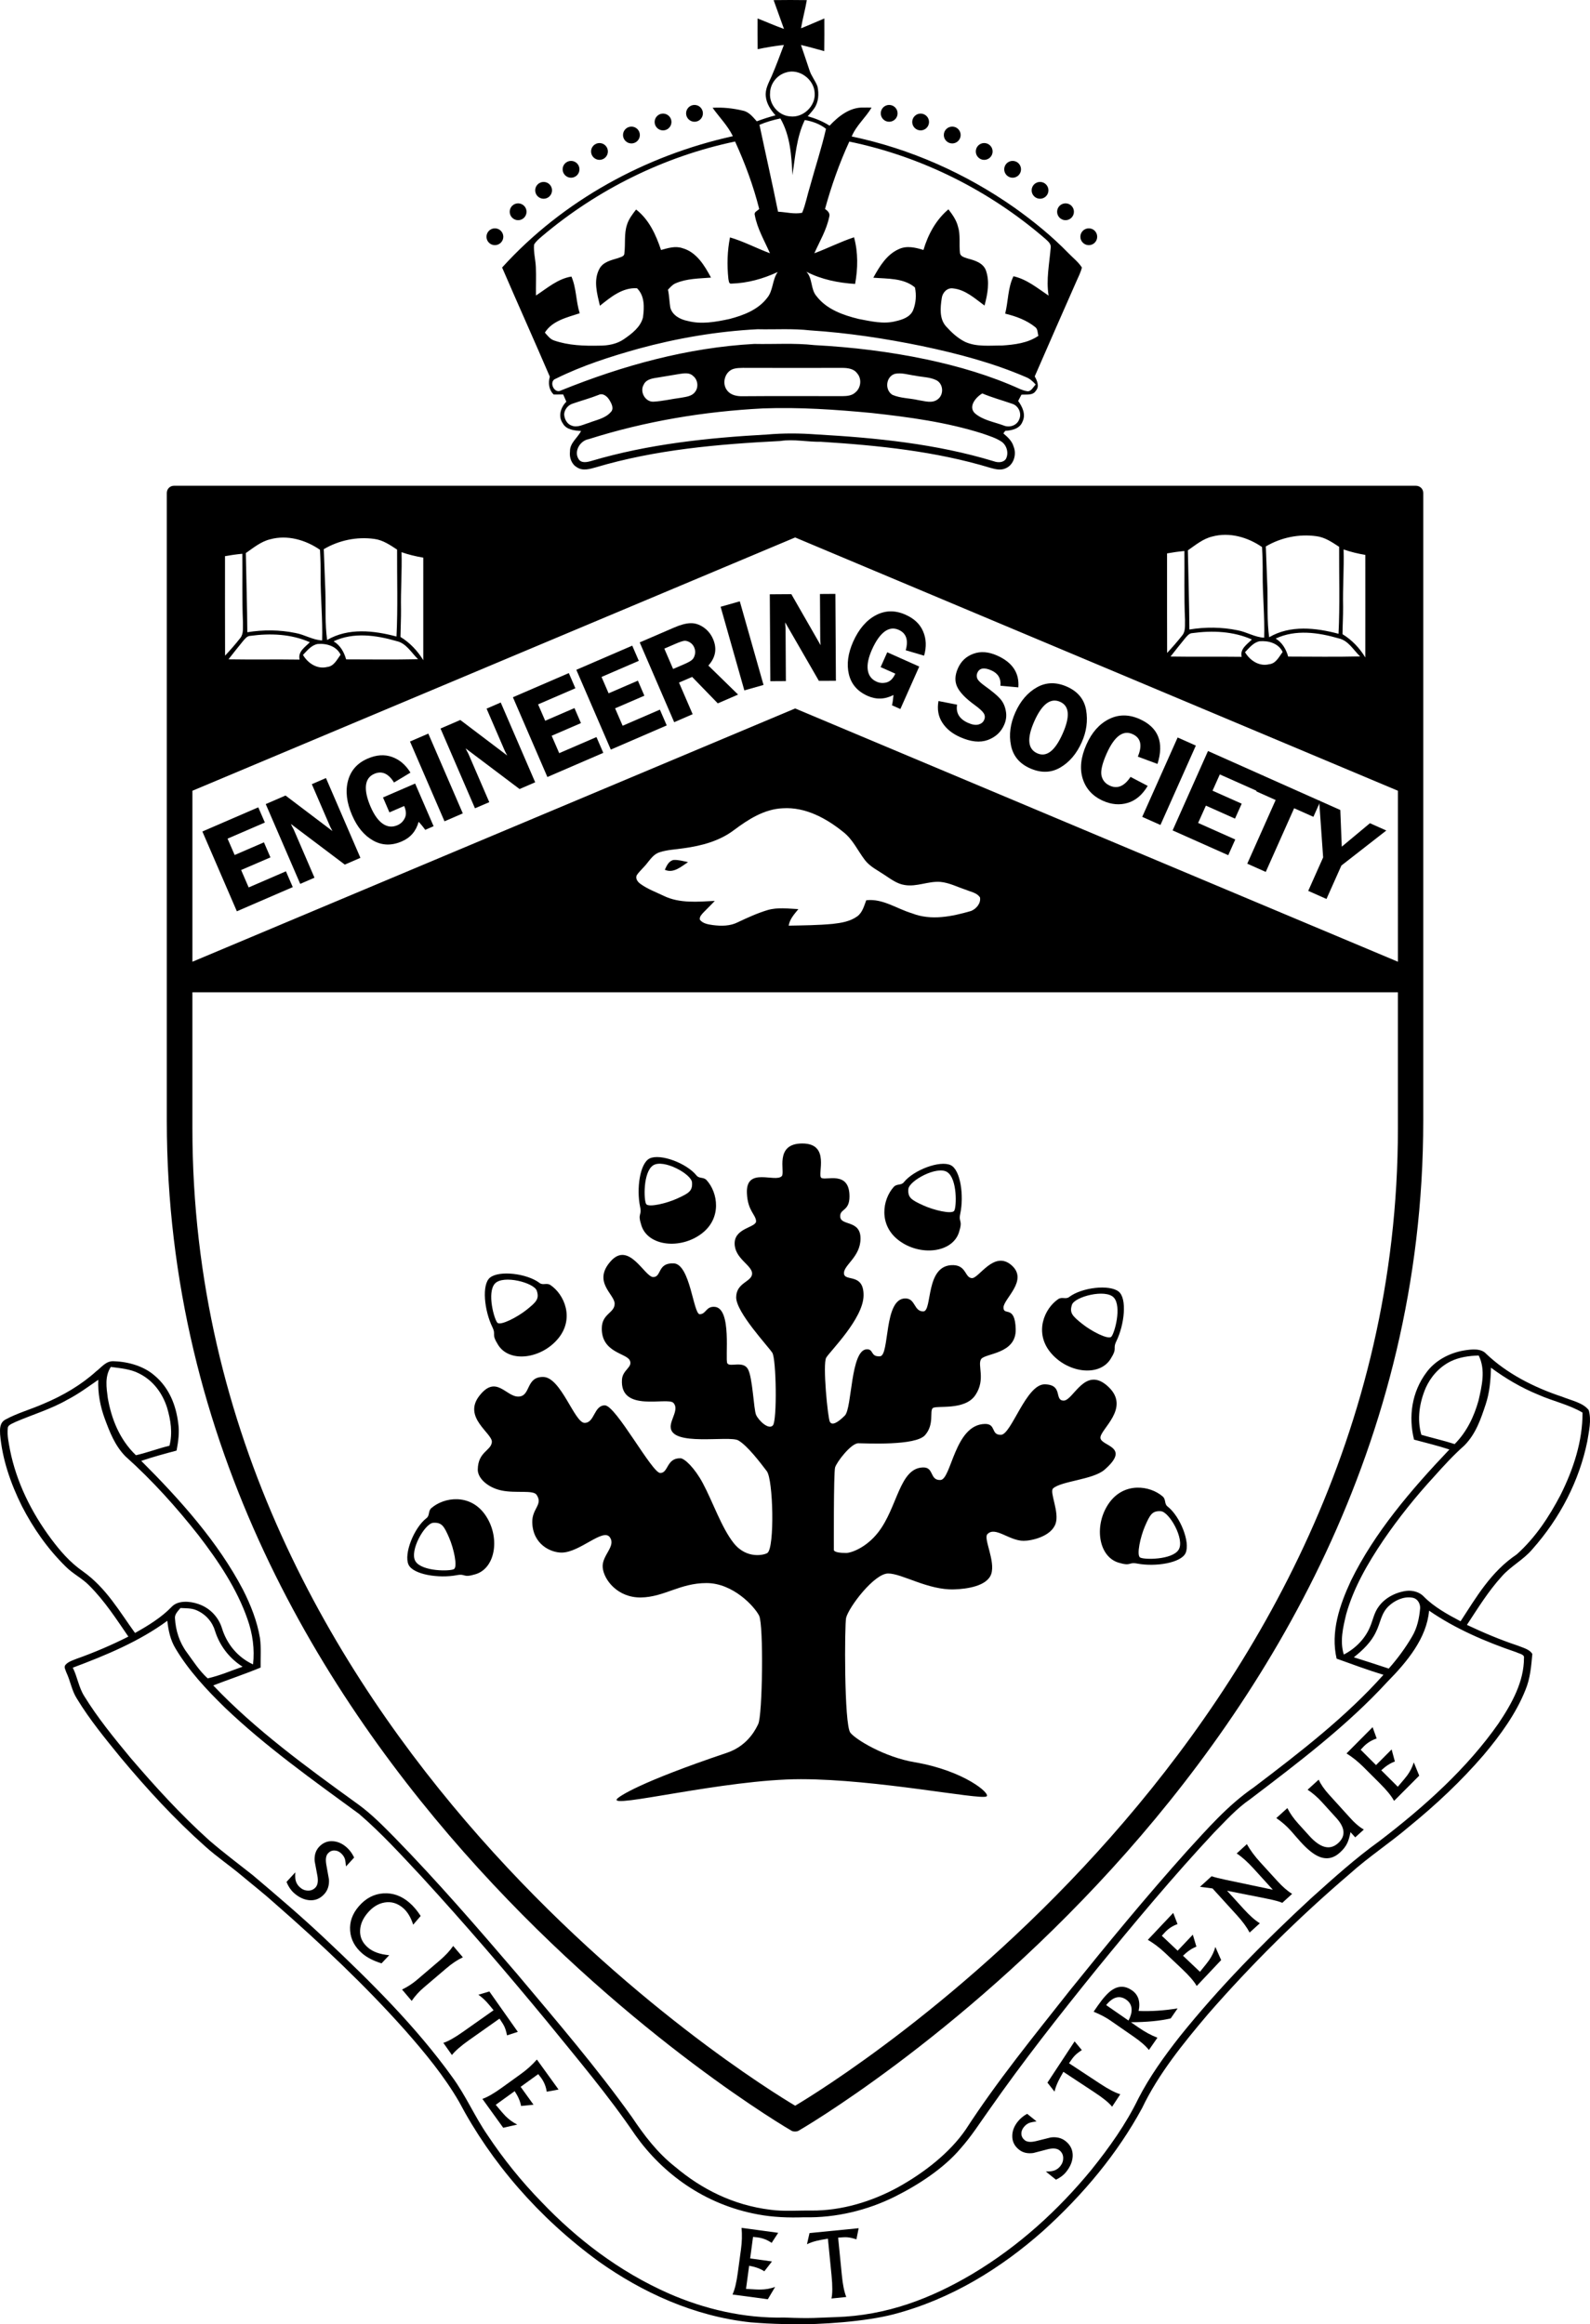 <?xml version="1.0" encoding="UTF-8"?>
<!-- Generator: Adobe Illustrator 16.0.0, SVG Export Plug-In . SVG Version: 6.00 Build 0)  -->
<!DOCTYPE svg PUBLIC "-//W3C//DTD SVG 1.1//EN" "http://www.w3.org/Graphics/SVG/1.1/DTD/svg11.dtd">
<svg version="1.1" id="Layer_1" xmlns="http://www.w3.org/2000/svg" xmlns:xlink="http://www.w3.org/1999/xlink" x="0px" y="0px" width="272.945px" height="398.881px" viewBox="0 0 272.945 398.881" enable-background="new 0 0 272.945 398.881" xml:space="preserve">
<path d="M251.365,231.748c1.281-0.203,2.893-0.394,3.775,0.6c3.485,3.324,8.108,5.729,13.043,7.357  c1.565,0.646,3.551,1.002,4.543,2.286c0.5,1.771,0.033,3.614-0.252,5.396c-1.363,6.656-4.604,13.066-9.459,18.52  c-1.455,1.732-3.681,2.885-5.179,4.586c-2.373,2.6-4.144,5.516-6.021,8.358c2.81,1.323,5.683,2.545,8.688,3.543  c0.908,0.374,2.08,0.639,2.541,1.448c-0.188,2.09-0.354,4.222-1.199,6.219c-1.604,4.009-4.255,7.675-7.171,11.134  c-3.798,4.416-8.153,8.516-12.834,12.318c-3.25,2.769-6.938,5.18-10.097,8.03c-8.828,7.534-16.971,15.622-24.383,24.119  c-4.312,5.089-8.537,10.313-11.301,16.109c-4.199,7.752-10.092,14.854-17.041,21.118c-7.082,6.268-15.664,11.686-25.699,14.293  c-4.633,1.197-12.303,1.805-17.764,1.683c-4.011-0.091-4.466-0.163-6.693-0.321c-9.775-1.044-18.662-5.187-26.035-10.413  c-10.36-7.54-18.529-17.041-24.029-27.451c-2.513-4.339-5.797-8.334-9.225-12.224c-6.828-7.673-14.437-14.854-22.354-21.771  c-1.855-1.679-3.856-3.237-5.787-4.855c-2.011-1.685-4.226-3.191-6.162-4.93c-5.329-4.733-10.053-9.901-14.494-15.209  c-2.682-3.29-5.39-6.583-7.545-10.134c-0.926-1.42-1.126-3.049-1.837-4.537c-0.128-0.439-0.519-0.946-0.111-1.354  c0.44-0.492,1.171-0.719,1.816-0.981c3.089-1.095,6.077-2.378,8.938-3.823c-2.067-3.009-4.049-6.102-6.738-8.785  c-1.18-1.212-2.842-2.025-4.024-3.236c-3.16-3.104-5.61-6.659-7.521-10.379c-1.952-3.929-3.372-8.07-3.736-12.315  c-0.042-0.882-0.1-2.001,0.934-2.543c2.02-1.106,4.361-1.741,6.495-2.688c3.392-1.416,6.526-3.272,9.082-5.593  c0.918-0.669,1.663-1.841,3.086-1.713c2.547,0.092,5.125,0.892,6.895,2.431c2.587,2.164,3.703,5.191,4.076,8.143  c0.247,1.589,0.021,3.186-0.272,4.754c-2.043,0.54-4.086,1.1-6.068,1.765c6.785,6.78,13.193,13.974,17.443,22.069  c1.362,2.672,2.454,5.456,2.938,8.328c0.23,1.685,0.082,3.385,0.11,5.076c-2.661,1.104-5.425,2.022-8.129,3.065  c7.239,7.622,16.082,14.062,24.896,20.423c2.33,1.694,4.277,3.704,6.236,5.68c7.372,7.543,14.195,15.443,20.975,23.352  c6.865,8.178,13.675,16.088,19.785,24.652c2.05,3.059,4.318,6.083,7.408,8.513c4.516,3.803,9.906,6.564,16.336,7.36  c2.312,0.315,4.645,0.108,6.96,0.139c5.328,0.052,10.504-1.582,14.9-3.97c4.59-2.538,8.969-5.983,11.68-9.939  c5.402-8.328,11.633-15.963,17.879-23.88c6.506-8.081,13.127-16.118,20.123-23.929c3.518-3.827,6.931-7.785,11.426-10.894  c7.939-6.018,15.878-12.149,22.275-19.328c-2.727-0.826-5.371-1.819-8.037-2.773c-1.062-4.538,0.492-9.15,2.459-13.38  c4.027-8.226,10.285-15.56,16.9-22.515c-1.984-0.653-4.039-1.146-6.07-1.692c-0.971-3.89-0.422-8.16,2.162-11.578  C246.314,233.565,248.698,232.186,251.365,231.748 M249.017,233.629c-2.037,1.021-3.438,2.718-4.26,4.521  c-1.097,2.566-1.537,5.416-0.761,8.082c1.892,0.551,3.836,0.982,5.715,1.59c2.132-2.145,3.343-4.791,4.093-7.451  c0.575-2.537,1.256-5.258,0.037-7.748C252.17,232.668,250.464,232.916,249.017,233.629 M19.024,234.582  c-1.07,1.637-0.75,3.559-0.521,5.326c0.612,3.512,1.981,7.098,4.832,9.828c1.95-0.447,3.81-1.158,5.757-1.633  c0.565-2.18,0.217-4.424-0.42-6.562c-0.746-2.309-2.265-4.59-4.82-5.847C22.406,234.941,20.67,234.806,19.024,234.582   M255.015,241.071c-0.812,2.438-1.656,4.995-3.638,6.993c-1.887,1.676-3.557,3.498-5.192,5.33  c-3.188,3.467-6.104,7.111-8.695,10.898c-2.723,4.024-5.152,8.24-6.404,12.746c-0.541,2.26-1.109,4.621-0.402,6.903  c2.104-1.087,3.679-2.795,4.486-4.717c0.521-1.185,0.699-2.478,1.533-3.56c1-1.379,2.744-2.371,4.676-2.646  c1.135-0.148,2.344,0.22,3.035,0.975c1.727,1.754,4.021,3.036,6.312,4.239c2.676-4.083,5.17-8.476,9.64-11.479  c3.272-2.938,5.582-6.517,7.493-10.146c2.255-4.494,3.82-9.31,3.804-14.188c-2.308-1.371-5.104-1.965-7.584-3.069  c-2.976-1.214-5.674-2.818-8.133-4.64C255.894,236.847,255.714,239.002,255.015,241.071 M11.528,240.229  c-2.744,1.581-5.914,2.521-8.863,3.792c-0.514,0.289-1.358,0.496-1.332,1.119c-0.13,1.26,0.175,2.511,0.396,3.751  c1.089,5.396,3.591,10.564,7.064,15.22c1.521,2.03,3.209,4.013,5.447,5.562c4.015,2.854,6.27,6.894,8.938,10.563  c2.3-1.28,4.558-2.681,6.29-4.481c1.06-1.146,3.116-0.998,4.565-0.492c2.133,0.714,3.535,2.398,4.077,4.185  c0.77,2.498,2.53,4.896,5.327,6.185c0.298-2.618-0.062-5.254-0.955-7.771c-1.785-5.15-4.951-9.891-8.414-14.396  c-3.754-4.76-7.859-9.355-12.539-13.541c-1.819-1.856-2.697-4.181-3.533-6.422c-0.803-2.176-1.219-4.441-1.124-6.713  C15.136,237.979,13.46,239.238,11.528,240.229 M238.398,275.616c-1.334,1.24-1.439,2.978-2.197,4.445  c-0.781,1.696-2.223,3.108-3.799,4.351c2.006,0.637,4.012,1.271,5.996,1.938c1.525-1.725,2.877-3.566,4-5.488  c0.9-1.512,1.238-3.199,1.389-4.869c0.033-0.746-0.396-1.686-1.402-1.822C240.859,273.936,239.366,274.709,238.398,275.616   M30.982,275.955c-0.445,0.537-1.037,1.094-0.944,1.801c0.123,2.043,0.75,4.097,2.058,5.851c1.108,1.508,2.106,3.104,3.549,4.421  c2.079-0.462,4.012-1.314,5.998-1.999c-2.387-1.512-3.968-3.728-4.72-6.108c-0.432-1.504-1.558-2.918-3.278-3.619  C32.817,275.959,31.872,276.012,30.982,275.955 M245.32,276.407c-0.404,4.679-3.703,8.718-7.195,12.251  c-6.832,7.446-15.205,13.792-23.51,20.101c-2.389,1.643-4.221,3.729-6.17,5.695c-7.084,7.583-13.656,15.472-20.131,23.396  c-6.412,7.927-12.703,15.92-18.471,24.174c-1.711,2.387-2.986,4.466-4.976,6.713c-2.815,3.32-7.056,6.134-11.267,8.239  c-4.651,2.312-10.082,3.665-15.545,3.534c-2.672,0.093-5.354,0-7.961-0.492c-9.18-1.688-16.358-7.029-21.033-13.608  c-4.646-6.838-9.93-13.062-15.213-19.567c-6.931-8.396-14.049-16.688-21.488-24.797c-3.438-3.666-6.812-7.396-10.707-10.747  c-7.965-5.822-16.059-11.582-23.025-18.234c-3.217-3.132-6.268-6.425-8.469-10.116c-0.919-1.491-1.256-3.153-1.436-4.803  c-4.744,3.498-10.463,5.897-16.229,8.048c0.805,1.592,1.001,3.346,1.973,4.887c2.271,3.688,5.076,7.133,7.902,10.543  c4.224,4.933,8.623,9.779,13.582,14.232c2.386,2.054,4.934,3.973,7.425,5.934c4.209,3.562,8.412,7.14,12.38,10.885  c7.944,7.471,15.696,15.175,21.854,23.737c2.359,3.209,3.849,6.773,6.098,10.027c2.679,4.029,5.771,7.884,9.275,11.472  c5.994,6.278,13.238,11.894,21.844,15.689c6.07,2.66,12.914,4.284,19.833,4.12c4.79,0.199,5.758,0.016,8.77-0.072  c8.81-0.266,16.381-3.205,23.459-7.391c8.101-4.83,14.84-11.062,20.43-17.85c3.113-3.874,5.978-7.906,8.072-12.224  c1.926-3.76,4.448-7.277,7.131-10.694c6.718-8.378,14.396-16.197,22.502-23.686c3.793-3.403,7.572-6.832,11.806-9.877  c7.793-5.958,15.06-12.52,20.383-20.128c2.334-3.459,4.406-7.236,4.396-11.267c0.123-0.622-0.797-0.722-1.289-0.978  C254.968,281.734,249.771,279.484,245.32,276.407"/>
<path d="M124.802,300.797c-15.187,5.114-18.48,7.476-18.867,7.904c-1.622,1.799,18.499-3.371,31.534-3.371  c13.031,0,30.554,3.562,31.855,2.971c0.887-0.406-3.787-4.436-12.309-5.879c-5.183-0.877-10.104-3.883-11.035-5.056  c-1.103-1.384-0.998-18.723-0.732-19.733c0.482-1.877,4.834-7.603,7.213-7.603c2.385,0,6.871,2.89,11.355,2.728  c2.166-0.07,5.646-0.562,6.344-2.646c0.74-2.226-1.361-6.067-0.672-6.817c1.338-1.44,3.719,1.127,6.234,1.127  c1.332,0,4.678-0.715,5.473-2.91c0.723-1.996-1.088-5.471-0.422-6.077c1.4-1.278,6.854-1.495,8.83-3.209  c4.619-4.013-0.562-4.013-0.697-5.452c-0.146-1.443,5.303-5.134,1.318-8.825c-3.982-3.69-5.949,2.408-7.625,2.408  c-1.688,0-0.031-2.729-3.242-2.789c-3.205-0.062-5.73,8.604-7.518,8.665c-1.791,0.061-0.787-1.914-2.785-1.866  c-5.207,0.12-5.729,9.563-7.623,9.621c-1.888,0.067-1.049-2.22-2.992-2.157c-4.049,0.114-4.346,6.842-7.678,11.127  c-2.056,2.646-4.652,3.551-5.515,3.551c-2.265,0-2.104-0.541-2.104-0.541s-0.051-13.232,0.213-14.137  c0.264-0.908,2.729-4.151,3.988-4.151c1.268,0,9.834,0.478,11.457-1.394c1.631-1.861,0.743-4.088,1.313-4.63  c0.58-0.538,5.473,0.486,7.312-2.223c1.838-2.708,0.313-5.175,1-6.194c0.682-1.025,6.041-0.847,5.934-5.119  c-0.102-4.268-2.096-2.222-2.096-3.727c0-1.51,4.356-4.689,1.362-7.281c-3-2.588-5.573,2.286-6.786,2.229  c-1.203-0.062-0.941-2.144-3.148-2.229c-4.939-0.18-3.576,7.941-5.199,7.941c-1.633,0-1.312-2.196-3.047-2.227  c-3.785-0.061-2.686,9.807-4.371,9.928c-1.676,0.123-1.059-1.229-2.262-1.201c-2.832,0.058-2.521,10.103-3.779,11.369  c-1.26,1.264-2.207,1.744-2.572,1.084c-0.367-0.666-1.264-9.93-0.631-11.014c0.631-1.078,6.355-6.675,6.412-10.646  c0.057-3.967-3.26-2.346-3.361-3.795c-0.109-1.439,2.84-2.823,2.84-6.014c0-3.188-3.312-2.162-3.475-3.668  c-0.162-1.504,1.582-0.9,1.582-3.551c0-4.512-4.102-2.646-4.84-3.188c-0.74-0.541,1.629-5.896-3.256-5.896  c-4.887,0-2.904,4.921-3.521,5.596c-1.106,1.202-6.206-1.681-5.992,2.948c0.137,3.005,1.472,3.606,1.572,4.749  c0.106,1.145-3.624,1.145-3.678,3.796c-0.053,2.647,2.995,3.787,2.995,5.228c0,1.449-2.731,1.514-2.731,4.098  s5.519,8.421,6.205,9.508c0.681,1.083,0.837,11.608,0.101,12.452c-0.734,0.843-2.474-0.844-2.892-1.805  c-0.418-0.96-0.577-6.438-1.416-7.88c-0.841-1.447-3.102-0.243-3.521-0.967c-0.424-0.72,0.841-9.442-2.159-9.686  c-1.518-0.124-1.469,1.264-2.574,1.264c-1.103,0-1.627-8.604-4.466-8.726c-2.839-0.116-2.049,2.351-3.521,2.351  c-1.469,0-4.151-6.262-7.303-2.711c-3.155,3.551,0.683,5.656,0.683,7.281c0,1.624-2.179,1.686-2.207,4.207  c-0.056,4.156,4.149,4.273,4.783,5.48c0.626,1.197-1.191,1.625-1.316,3.306c-0.418,5.776,7.83,2.948,8.83,4.032  c0.994,1.074-0.475,2.764-0.475,4.086c0,3.492,10.038,1.449,11.616,2.353c1.574,0.901,3.783,3.828,4.892,5.283  c1.101,1.452,1.362,13.127,0.103,14.028c-0.468,0.334-3.529,1.145-5.784-1.686c-2.088-2.624-3.601-7.107-5.307-10.291  c-1.414-2.64-3.146-4.252-3.833-4.271c-2.422-0.057-2.051,2.529-3.472,2.529c-1.418,0-7.621-11.611-9.511-11.611  c-1.896,0-1.739,3.009-3.474,3.009s-4.046-7.821-7.093-7.882c-3.051-0.057-2.104,3.312-4.256,3.369  c-2.156,0.061-3.84-3.854-6.73-0.121c-2.893,3.729,2.314,6.438,2.156,7.943c-0.159,1.506-2.365,1.62-2.419,4.693  c-0.024,1.512,1.749,3.121,4.101,3.604c2.406,0.504,5.405-0.127,5.988,0.729c1.16,1.684-0.768,2.338-0.734,4.688  c0.055,3.793,3.149,5.27,5.101,5.235c3.1-0.063,7.037-4.212,8.198-2.651c1.157,1.569-1.419,3.135-1.206,5.235  c0.207,2.108,2.572,5.177,6.565,5.119c3.993-0.063,6.676-2.472,11.248-2.472s8.249,4.031,9.036,5.596  c0.792,1.564,0.58,17.152-0.153,18.591C129.918,296.344,128.59,299.526,124.802,300.797"/>
<path d="M83.204,259.847c2.7,3.714,1.971,9.229-1.562,10.306c-2.25,0.688-1.646-0.137-3.211,0.165  c-3.124,0.599-7.537-0.112-8.303-1.808c-0.843-1.863,0.952-6.338,3.086-7.981c0.6-0.457,0.241-1.204,0.842-1.726  C76.259,256.898,80.638,256.315,83.204,259.847 M77.083,263.858c-0.861-1.97-1.24-2.606-2.693-2.53  c-1.454,0.079-4.181,4.856-3.06,6.622c1.125,1.763,5.968,1.722,6.606,1.323C78.582,268.875,77.893,265.709,77.083,263.858"/>
<path d="M95.873,229.642c-2.891,3.569-8.405,4.305-10.362,1.164c-1.244-1.985-0.296-1.62-0.988-3.054  c-1.394-2.871-1.854-7.307-0.416-8.488c1.583-1.297,6.373-0.725,8.514,0.91c0.599,0.455,1.217-0.084,1.881,0.365  C96.906,222.17,98.611,226.246,95.873,229.642 M90.406,224.772c1.675-1.347,2.198-1.875,1.74-3.263  c-0.455-1.385-5.771-2.774-7.187-1.23c-1.41,1.544-0.112,6.213,0.438,6.729C85.952,227.52,88.828,226.037,90.406,224.772"/>
<path d="M190.448,257.856c2.566-3.524,6.947-2.942,9.146-1.042c0.596,0.523,0.239,1.27,0.84,1.725  c2.131,1.646,3.932,6.118,3.09,7.982c-0.77,1.701-5.178,2.402-8.305,1.807c-1.564-0.302-0.963,0.521-3.213-0.16  C188.472,267.09,187.748,261.575,190.448,257.856 M196.568,261.869c-0.809,1.854-1.502,5.016-0.857,5.414  c0.639,0.402,5.48,0.442,6.609-1.32c1.125-1.769-1.604-6.545-3.061-6.621C197.804,259.26,197.429,259.903,196.568,261.869"/>
<path d="M180.289,232.047c-2.739-3.396-1.034-7.474,1.371-9.103c0.662-0.444,1.283,0.093,1.881-0.364  c2.14-1.634,6.929-2.209,8.511-0.91c1.442,1.185,0.985,5.619-0.41,8.487c-0.697,1.433,0.256,1.067-0.994,3.054  C188.693,236.354,183.179,235.621,180.289,232.047 M185.757,227.178c1.571,1.269,4.448,2.748,5.002,2.234  c0.555-0.519,1.85-5.183,0.444-6.729c-1.416-1.541-6.733-0.152-7.188,1.23C183.558,225.306,184.08,225.836,185.757,227.178"/>
<path d="M120.453,211.697c-3.658,2.776-9.191,2.162-10.336-1.354c-0.729-2.23,0.101-1.644-0.227-3.202  c-0.664-3.112-0.045-7.536,1.636-8.339c1.845-0.881,6.356,0.828,8.041,2.927c0.473,0.587,1.21,0.214,1.741,0.812  C123.258,204.688,123.932,209.058,120.453,211.697 M116.317,205.655c1.953-0.896,2.584-1.282,2.478-2.741  c-0.11-1.449-4.941-4.082-6.685-2.916c-1.741,1.153-1.602,5.995-1.186,6.629C111.342,207.26,114.486,206.504,116.317,205.655"/>
<path d="M154.275,212.857c-3.48-2.636-2.807-7.001-0.855-9.163c0.527-0.59,1.27-0.222,1.736-0.807  c1.688-2.103,6.197-3.806,8.047-2.929c1.682,0.809,2.301,5.228,1.635,8.34c-0.328,1.563,0.496,0.976-0.227,3.209  C163.464,215.022,157.927,215.633,154.275,212.857 M158.407,206.822c1.832,0.854,4.98,1.6,5.395,0.967  c0.416-0.637,0.555-5.475-1.188-6.635c-1.74-1.158-6.572,1.475-6.684,2.921C155.825,205.537,156.457,205.92,158.407,206.822"/>
<path d="M28.634,84.599c0-0.729,0.588-1.243,1.241-1.236h213.183c0.647,0,1.262,0.492,1.262,1.236V192.34  c0,111.488-106.916,173.133-107.219,173.309c-0.305,0.182-0.894,0.206-1.249,0c-0.357-0.21-107.218-62.1-107.218-173.311V84.599   M125.97,142.472c-2.48,1.872-5.568,2.686-8.604,3.097c-1.374,0.217-2.791,0.248-4.12,0.684c-0.938,0.273-1.526,1.098-2.111,1.822  c-0.556,0.744-1.28,1.336-1.809,2.09c-0.309,0.555,0.126,1.176,0.58,1.496c1.226,0.905,2.674,1.424,4.035,2.079  c2.724,1.324,5.837,1.011,8.762,0.863c-0.621,0.674-1.292,1.308-1.929,1.967c-0.312,0.356-0.741,0.74-0.628,1.271  c0.524,0.67,1.428,0.797,2.213,0.912c1.438,0.186,2.973,0.192,4.289-0.48c1.682-0.796,3.379-1.573,5.159-2.104  c1.708-0.488,3.499-0.234,5.244-0.151c-0.69,0.854-1.485,1.696-1.661,2.835c2.518-0.046,5.04-0.067,7.551-0.301  c1.459-0.163,2.994-0.41,4.215-1.291c0.893-0.656,1.174-1.782,1.549-2.769c2.848-0.321,5.242,1.47,7.859,2.247  c3.279,1.293,6.871,0.544,10.133-0.404c0.891-0.356,1.713-1.316,1.533-2.319c-0.51-0.808-1.562-0.949-2.371-1.302  c-1.473-0.472-2.869-1.223-4.426-1.369c-2.07-0.16-4.051,0.886-6.129,0.535c-1.293-0.189-2.343-0.998-3.412-1.695  c-1.187-0.811-2.558-1.442-3.449-2.625c-1.211-1.6-2.053-3.514-3.672-4.771c-2.916-2.355-6.508-4.32-10.376-4.08  C131.207,138.836,128.438,140.621,125.97,142.472 M114.127,149.265c0.317-0.694,0.68-1.536,1.524-1.688  c0.833-0.031,1.646,0.202,2.46,0.375C116.945,148.715,115.614,149.931,114.127,149.265 M33.028,193.652  c0,104.561,97.027,163.889,103.473,167.715c6.446-3.826,103.468-63.154,103.468-167.715v-23.365H33.028V193.652 M208.099,92.078  c-1.594,0.381-2.863,1.454-4.185,2.367c0.084,4.531,0.229,9.061,0.261,13.587c2.735-0.45,5.559-0.432,8.278,0.134  c1.562,0.282,2.949,1.199,4.56,1.269c0.106-3.644-0.275-7.279-0.256-10.923c0.018-1.545-0.027-3.09-0.113-4.631  C214.189,92.185,211.043,91.277,208.099,92.078 M217.293,93.778c0.078,2.416,0.199,4.822,0.277,7.24  c0.073,2.774-0.086,5.578,0.299,8.341c3.621-2.128,8.017-1.63,11.908-0.592c0.245-4.967,0.082-9.948,0.104-14.924  c-1.203-0.787-2.439-1.643-3.904-1.823C223,91.599,219.884,92.244,217.293,93.778 M230.646,94.291  c0.092,3.279-0.162,6.555-0.086,9.832c0.01,1.568-0.084,3.139-0.101,4.711c1.609,0.978,2.943,2.383,3.912,3.994  c0-5.871,0.013-11.732,0.002-17.6C233.111,95.015,231.855,94.719,230.646,94.291 M200.339,94.971  c0.01,5.691-0.015,11.383,0.014,17.08c0.902-0.971,1.774-1.967,2.594-3.008c0.619-0.746,0.439-1.791,0.477-2.687  c-0.18-3.929-0.059-7.862-0.105-11.794C202.312,94.652,201.327,94.793,200.339,94.971 M204.707,108.648  c-0.571,0.007-0.926,0.499-1.264,0.886c-0.845,1.04-1.687,2.085-2.507,3.14c4.074,0.067,8.142-0.008,12.216,0.047  c-0.339-1.36,0.932-2.146,1.747-2.975C211.724,108.328,208.116,108.18,204.707,108.648 M218.988,109.586  c1.135,0.687,1.795,1.847,2.146,3.094c4.114,0.008,8.229,0.07,12.346-0.027c-1.15-1.109-2.019-2.745-3.701-3.107  C226.289,108.535,222.398,107.98,218.988,109.586 M213.724,111.924c0.842,1.426,2.432,2.492,4.139,2.07  c1.176-0.115,1.693-1.279,2.322-2.111c-0.709-1.483-2.426-1.967-3.951-1.838C215.152,110.258,214.452,111.184,213.724,111.924   M46.386,92.549c-1.596,0.383-2.869,1.453-4.187,2.365c0.077,4.531,0.227,9.06,0.258,13.588c2.736-0.449,5.562-0.43,8.282,0.133  c1.562,0.279,2.945,1.199,4.561,1.271c0.105-3.644-0.275-7.278-0.259-10.923c0.015-1.544-0.024-3.089-0.114-4.63  C52.469,92.65,49.329,91.748,46.386,92.549 M55.58,94.248c0.076,2.416,0.199,4.826,0.274,7.237c0.081,2.782-0.083,5.585,0.3,8.345  c3.624-2.125,8.021-1.632,11.91-0.593c0.247-4.966,0.08-9.944,0.101-14.919c-1.204-0.788-2.437-1.643-3.904-1.829  C61.282,92.069,58.163,92.715,55.58,94.248 M68.93,94.762c0.095,3.279-0.157,6.548-0.089,9.828c0.014,1.567-0.076,3.141-0.097,4.716  c1.607,0.977,2.939,2.383,3.916,3.991c-0.004-5.869,0.001-11.735,0.001-17.597C71.393,95.484,70.14,95.19,68.93,94.762   M38.625,95.441c0.005,5.689-0.016,11.382,0.011,17.078c0.906-0.967,1.78-1.964,2.596-3.005c0.621-0.747,0.438-1.789,0.473-2.69  c-0.172-3.924-0.051-7.857-0.105-11.79C40.599,95.125,39.612,95.265,38.625,95.441 M42.99,109.121  c-0.576,0.006-0.924,0.496-1.266,0.887c-0.842,1.041-1.686,2.08-2.502,3.138c4.07,0.065,8.139-0.013,12.211,0.046  c-0.334-1.359,0.935-2.145,1.756-2.975C50.007,108.799,46.401,108.651,42.99,109.121 M57.269,110.057  c1.138,0.686,1.8,1.846,2.146,3.098c4.118,0.003,8.232,0.064,12.351-0.029c-1.154-1.109-2.018-2.748-3.701-3.108  C64.572,109.004,60.679,108.449,57.269,110.057 M52.008,112.395c0.843,1.422,2.432,2.488,4.14,2.07  c1.181-0.114,1.694-1.278,2.32-2.111c-0.705-1.482-2.427-1.969-3.951-1.836C53.438,110.727,52.73,111.65,52.008,112.395   M239.972,135.703L136.498,92.236L33.03,135.703v29.344l103.469-43.467l103.474,43.467V135.703z"/>
<path d="M84.953,39.186c0.795,0,1.447,0.648,1.447,1.445s-0.652,1.442-1.447,1.442c-0.797,0-1.442-0.646-1.442-1.442  S84.156,39.186,84.953,39.186"/>
<path d="M88.942,34.899c0.795,0,1.445,0.646,1.445,1.442s-0.65,1.447-1.445,1.447c-0.799,0-1.443-0.65-1.443-1.447  S88.143,34.899,88.942,34.899"/>
<path d="M93.32,31.224c0.797,0,1.442,0.644,1.442,1.442c0,0.795-0.646,1.441-1.442,1.441c-0.795,0-1.446-0.646-1.446-1.441  C91.873,31.867,92.525,31.224,93.32,31.224"/>
<path d="M98.028,27.613c0.795,0,1.444,0.645,1.444,1.446c0,0.792-0.649,1.442-1.444,1.442c-0.799,0-1.444-0.65-1.444-1.442  C96.583,28.256,97.229,27.613,98.028,27.613"/>
<path d="M102.91,24.551c0.791,0,1.442,0.646,1.442,1.443c0,0.797-0.651,1.442-1.442,1.442c-0.795,0-1.446-0.646-1.446-1.442  C101.464,25.195,102.115,24.551,102.91,24.551"/>
<path d="M108.395,21.728c0.797,0,1.445,0.644,1.445,1.446c0,0.791-0.648,1.442-1.445,1.442s-1.447-0.651-1.447-1.442  C106.948,22.371,107.599,21.728,108.395,21.728"/>
<path d="M113.818,19.494c0.797,0,1.447,0.646,1.447,1.442s-0.65,1.442-1.447,1.442c-0.79,0-1.442-0.646-1.442-1.442  S113.028,19.494,113.818,19.494"/>
<path d="M119.224,18.01c0.795,0,1.44,0.645,1.44,1.443c0,0.795-0.646,1.442-1.44,1.442c-0.798,0-1.447-0.647-1.447-1.442  C117.776,18.654,118.426,18.01,119.224,18.01"/>
<path d="M186.907,39.186c0.797,0,1.441,0.648,1.441,1.445s-0.646,1.442-1.441,1.442c-0.795,0-1.447-0.646-1.447-1.442  C185.459,39.834,186.111,39.186,186.907,39.186"/>
<path d="M182.916,34.899c0.798,0,1.438,0.646,1.438,1.442s-0.645,1.447-1.438,1.447c-0.799,0-1.448-0.65-1.448-1.447  S182.118,34.899,182.916,34.899"/>
<path d="M178.539,31.224c0.795,0,1.44,0.644,1.44,1.442c0,0.795-0.646,1.441-1.44,1.441c-0.799,0-1.444-0.646-1.444-1.441  C177.095,31.867,177.741,31.224,178.539,31.224"/>
<path d="M173.828,27.613c0.804,0,1.444,0.645,1.444,1.446c0,0.792-0.643,1.442-1.444,1.442c-0.793,0-1.44-0.65-1.44-1.442  C172.388,28.256,173.035,27.613,173.828,27.613"/>
<path d="M168.947,24.549c0.799,0,1.449,0.646,1.449,1.447c0,0.791-0.65,1.442-1.449,1.442c-0.789,0-1.438-0.651-1.438-1.442  C167.509,25.194,168.157,24.549,168.947,24.549"/>
<path d="M163.464,21.728c0.803,0,1.444,0.644,1.444,1.446c0,0.791-0.644,1.442-1.444,1.442c-0.796,0-1.445-0.651-1.445-1.442  C162.019,22.371,162.668,21.728,163.464,21.728"/>
<path d="M158.037,19.494c0.795,0,1.444,0.646,1.444,1.442s-0.649,1.442-1.444,1.442c-0.793,0-1.442-0.646-1.442-1.442  S157.244,19.494,158.037,19.494"/>
<path d="M152.636,18.01c0.799,0,1.448,0.645,1.448,1.443c0,0.795-0.649,1.442-1.448,1.442c-0.802,0-1.441-0.647-1.441-1.442  C151.195,18.654,151.834,18.01,152.636,18.01"/>
<path d="M132.802,0.021c1.898-0.028,3.804-0.028,5.7,0c-0.271,1.623-0.729,3.212-0.996,4.836c1.348-0.53,2.656-1.129,4.006-1.687  c0.008,1.875,0.017,3.739-0.018,5.604c-1.332-0.354-2.654-0.748-3.998-1.053c0.488,1.446,0.99,2.888,1.463,4.339  c0.312,0.995,1.02,1.802,1.373,2.779c0.273,1.268,0.199,2.709-0.58,3.791c-0.328,0.463-0.711,0.89-1.094,1.316  c1.318,0.37,2.594,0.889,3.75,1.624c1.518-1.614,3.482-3.187,5.816-3.112c0.465-0.01,0.924-0.004,1.393,0.008  c-1.021,1.732-2.627,3.064-3.412,4.955c10.021,2.09,19.551,6.334,27.916,12.199c3.303,2.348,6.461,4.914,9.283,7.819  c0.781,0.812,1.701,1.509,2.316,2.468c-0.193,0.838-0.604,1.605-0.945,2.387c-2.395,5.427-4.783,10.857-7.15,16.301  c0.408,0.738,0.857,1.725,0.191,2.465c-0.521,0.863-1.627,0.592-2.477,0.679c-0.185,0.356-0.373,0.713-0.556,1.074  c0.729,1,1.347,2.306,0.752,3.53c-0.438,1.222-1.819,1.533-2.974,1.598c-0.073,0.105-0.235,0.329-0.319,0.439  c0.726,0.615,1.479,1.293,1.752,2.244c0.562,1.332,0.041,3.15-1.34,3.736c-0.834,0.4-1.771,0.174-2.606-0.061  c-9.439-2.863-19.312-3.862-29.113-4.482c-2.33,0.046-4.657-0.497-6.985-0.136c-10.658,0.544-21.418,1.468-31.689,4.526  c-1.032,0.289-2.235,0.65-3.206-0.004c-0.955-0.537-1.345-1.688-1.209-2.744c-0.035-1.446,1.307-2.306,1.901-3.496  c-1.157-0.071-2.544-0.201-3.155-1.338c-0.83-1.199-0.326-2.736,0.631-3.688c-0.187-0.413-0.364-0.828-0.542-1.242  c-0.542,0-1.087,0.004-1.626,0.013c-0.855-0.816-0.963-1.977-0.672-3.068c-2.688-6.258-5.49-12.471-8.188-18.729  c10.381-11.457,24.562-19.218,39.61-22.541c-0.882-1.816-2.323-3.246-3.479-4.873c1.744-0.103,3.511,0.082,5.211,0.493  c1.037,0.208,1.711,1.089,2.376,1.832c1.051-0.397,2.121-0.747,3.215-1.028c-0.825-0.914-1.551-1.998-1.668-3.265  c-0.145-1.243,0.522-2.366,1.009-3.467c0.763-1.754,1.412-3.562,2.097-5.349c-1.509,0.168-3.015,0.418-4.504,0.728  c-0.021-1.763-0.021-3.517-0.013-5.271c1.512,0.588,2.997,1.25,4.531,1.795C133.993,3.316,133.398,1.67,132.802,0.021   M134.918,12.438c-1.528,0.44-2.696,1.903-2.726,3.504c-0.185,1.979,1.44,3.896,3.429,4.03c2.245,0.296,4.427-1.785,4.229-4.042  C139.732,13.599,137.19,11.696,134.918,12.438 M130.373,21.42c1.052,4.974,2.181,9.929,3.188,14.912  c1.367,0.064,2.799,0.463,4.141,0.182c0.611-1.477,0.881-3.061,1.363-4.583c0.898-3.276,1.973-6.519,2.729-9.821  c-1.032-0.83-2.348-1.299-3.639-1.511c-1.429,2.94-1.638,6.276-2.117,9.459c-0.172-3.312-0.369-6.781-2.078-9.729  C132.73,20.578,131.526,20.936,130.373,21.42 M93.076,40.518c-0.508,0.443-1.06,0.872-1.396,1.463  c-0.112,1.307,0.258,2.592,0.306,3.895c0.07,1.613-0.013,3.225,0.017,4.84c1.921-1.258,3.753-2.881,6.091-3.254  c0.864,2,0.766,4.229,1.419,6.297c-2.145,0.711-4.703,1.27-5.979,3.32c0.459,0.512,0.885,1.12,1.568,1.348  c2.497,0.867,5.176,0.949,7.793,0.891c1.463,0.004,2.985-0.264,4.208-1.113c1.356-0.94,2.845-2.047,3.271-3.729  c0.234-1.709,0.317-3.699-1.021-5.005c-2.508-0.164-4.532,1.537-6.371,3c-0.475-2.039-1.15-4.33-0.104-6.303  c0.621-1.213,2.029-1.515,3.218-1.873c0.426-0.186,1.106-0.25,1.088-0.85c0.201-1.611-0.072-3.288,0.44-4.859  c0.3-0.992,0.942-1.816,1.569-2.627c2.221,1.705,3.417,4.358,4.282,6.946c1.184-0.332,2.45-0.737,3.668-0.317  c2.418,0.666,3.803,2.98,4.91,5.051c-2.045,0.166-4.166,0.152-6.082,0.981c-0.537,0.226-0.912,0.683-1.306,1.099  c0.224,1.002,0.234,2.041,0.4,3.061c0.342,1.326,1.703,2.05,2.961,2.293c2.368,0.631,4.842,0.176,7.195-0.33  c2.383-0.621,4.883-1.562,6.438-3.578c1.099-1.277,0.879-3.136,1.849-4.486c-2.49,1.166-5.199,1.916-7.953,1.994  c-0.465,0.09-0.447-0.519-0.519-0.808c-0.252-2.369-0.19-4.785,0.276-7.123c2.365,0.694,4.55,1.864,6.859,2.724  c-0.939-2.16-2.19-4.241-2.608-6.582c-0.162-0.521,0.493-0.701,0.764-1.022c-1-3.976-2.439-7.846-4.141-11.576  C114.034,26.83,102.561,32.506,93.076,40.518 M145.795,24.299c-1.711,3.729-3.081,7.605-4.168,11.561  c0.453,0.321,0.921,0.736,0.718,1.363c-0.449,2.215-1.638,4.195-2.552,6.242c2.3-0.852,4.484-1.98,6.813-2.741  c0.714,2.599,0.668,5.375,0.183,8.006c-2.881-0.188-5.776-0.758-8.358-2.095c1.108,1.179,0.688,3.007,1.75,4.209  c1.735,2.252,4.563,3.25,7.231,3.896c2.09,0.398,4.278,0.933,6.397,0.37c1.127-0.259,2.422-0.693,2.931-1.854  c0.496-1.228,0.604-2.635,0.319-3.932c-1.95-1.639-4.733-1.47-7.143-1.667c1.07-1.935,2.303-4.005,4.422-4.922  c1.344-0.616,2.84-0.255,4.186,0.164c0.779-2.646,2.146-5.175,4.285-6.972c0.685,0.887,1.361,1.832,1.64,2.947  c0.459,1.453,0.168,2.988,0.338,4.482c0.05,0.709,0.865,0.833,1.401,1.03c1.197,0.315,2.593,0.747,3.062,2.032  c0.684,1.944,0.279,4.08-0.244,6.021c-1.639-1.199-3.273-2.729-5.387-2.942c-1.025-0.164-1.842,0.724-1.955,1.676  c-0.248,1.604-0.436,3.529,0.736,4.836c0.938,1.043,1.992,2.023,3.258,2.654c1.979,0.906,4.215,0.619,6.328,0.635  c2.164-0.147,4.439-0.41,6.271-1.668c-0.16-0.5-0.084-1.154-0.552-1.5c-1.485-1.193-3.319-1.863-5.153-2.304  c0.535-2.128,0.444-4.407,1.422-6.417c2.297,0.514,4.127,2.051,6.035,3.324c-0.455-2.736,0.135-5.484,0.354-8.208  c0.117-0.688-0.496-1.146-0.941-1.556C169.865,32.703,158.185,26.855,145.795,24.299 M109.606,59.842  c-4.844,1.355-9.674,2.9-14.189,5.143c-1.31,0.432-0.291,2.696,0.9,2.016c10.566-4.273,21.736-7.354,33.158-7.979  c3.442,0.07,6.905-0.178,10.334,0.204c6.451,0.341,12.892,1.122,19.207,2.45c5.527,1.173,10.992,2.771,16.146,5.117  c0.332,0.131,0.68,0.267,1.033,0.319c0.777,0.228,1.139-0.677,1.596-1.12c-0.48-0.535-1.02-1.025-1.691-1.283  c-5.711-2.459-11.76-4.045-17.834-5.322c-6.332-1.301-12.742-2.271-19.19-2.689c-3.004-0.342-6.021-0.129-9.039-0.195  C123.128,56.857,116.276,58.022,109.606,59.842 M125.948,63.297c-1.523,0.436-2.095,2.519-1.114,3.721  c0.627,0.818,1.719,1.012,2.698,0.979c5.684-0.046,11.364-0.014,17.051-0.014c0.776-0.008,1.625-0.057,2.226-0.616  c0.994-0.78,1.178-2.374,0.311-3.323c-0.574-0.791-1.627-0.901-2.535-0.91c-5.688,0.009-11.374,0.017-17.062-0.004  C126.99,63.142,126.451,63.149,125.948,63.297 M116.682,64.168c-1.419,0.25-2.839,0.463-4.256,0.707  c-0.758,0.123-1.624,0.387-1.94,1.164c-0.691,1.18,0.25,2.928,1.658,2.896c1.595-0.079,3.169-0.474,4.76-0.675  c0.828-0.16,1.819-0.229,2.374-0.952c0.693-0.814,0.531-2.154-0.312-2.8C118.356,63.909,117.446,64.059,116.682,64.168   M153.627,64.155c-1.553,0.463-1.801,2.755-0.434,3.604c1.391,0.603,2.967,0.564,4.437,0.904c1.106,0.158,2.407,0.635,3.385-0.168  c1.045-0.815,0.926-2.631-0.277-3.248c-1.129-0.555-2.438-0.521-3.66-0.781C155.937,64.324,154.779,63.909,153.627,64.155   M102.743,67.777c-1.448,0.569-2.952,0.979-4.423,1.487c-0.783,0.237-1.398,0.967-1.475,1.791c0.027,0.821,0.462,1.709,1.287,1.985  c0.987,0.396,2.004-0.195,2.942-0.466c1.285-0.51,2.794-0.752,3.756-1.832c0.609-0.579,0.175-1.438-0.174-2.024  C104.289,68.068,103.525,67.379,102.743,67.777 M167.38,70.949c1.364,1.167,3.239,1.45,4.885,2.062  c0.987,0.427,2.278,0.039,2.682-1.008c0.498-1.051-0.088-2.369-1.191-2.709c-1.711-0.596-3.465-1.069-5.131-1.775  C167.517,68.147,166.134,69.809,167.38,70.949 M131,70.088c-10.138,0.514-20.254,2.201-29.936,5.274  c-1.479,0.246-2.611,2.106-1.729,3.438c0.465,0.733,1.446,0.514,2.14,0.316c9.801-2.908,20.022-3.984,30.194-4.545  c2.818-0.246,5.654-0.229,8.478-0.017c10.254,0.579,20.582,1.61,30.449,4.606c0.689,0.25,1.635,0.271,2.086-0.412  c0.506-0.961,0.17-2.259-0.69-2.908c-1.011-0.694-2.213-1.039-3.367-1.45c-6.162-1.95-12.604-2.813-19.008-3.517  C143.429,70.284,137.209,69.86,131,70.088"/>
<polygon points="45.467,141.155 39.065,143.92 40.281,146.73 45.309,144.558 46.424,147.137 41.393,149.305 42.686,152.295   49.084,149.53 50.257,152.239 40.659,156.389 34.74,142.695 44.336,138.547 "/>
<path d="M55.955,133.523l5.915,13.693l-2.681,1.16l-9.257-6.977c0.109,0.234,0.181,0.387,0.216,0.456  c0.13,0.222,0.232,0.411,0.301,0.569l3.537,8.201l-2.449,1.06l-5.919-13.692l3.395-1.471l8.061,6.1  c-0.212-0.381-0.36-0.678-0.451-0.883l-3.094-7.165L55.955,133.523z"/>
<path d="M71.265,134.467l3.167,7.322l-1.438,0.623c-0.331-0.473-0.702-0.929-1.131-1.38c-0.44,1.601-1.403,2.729-2.892,3.363  c-1.747,0.761-3.393,0.71-4.915-0.147c-1.527-0.854-2.729-2.295-3.604-4.32c-0.944-2.18-1.184-4.159-0.715-5.928  c0.47-1.775,1.594-3.05,3.381-3.817c1.495-0.65,2.89-0.744,4.181-0.282c1.284,0.459,2.34,1.355,3.159,2.689l-2.82,1.697  c-0.962-1.553-2.087-2.051-3.389-1.486c-0.854,0.369-1.328,1.039-1.428,2.012c-0.094,0.973,0.17,2.189,0.802,3.648  c0.608,1.404,1.309,2.373,2.101,2.916c0.794,0.539,1.626,0.617,2.501,0.239c0.562-0.241,0.985-0.649,1.264-1.218  c0.285-0.561,0.246-1.255-0.106-2.078l-2.532,1.094l-1.104-2.56L71.265,134.467z"/>
<rect x="67.464" y="131.747" transform="matrix(-0.397 -0.918 0.918 -0.397 -17.857 255.183)" width="14.916" height="3.424"/>
<path d="M85.957,120.56l5.915,13.692l-2.683,1.156l-9.256-6.974c0.106,0.235,0.181,0.384,0.219,0.455  c0.127,0.223,0.23,0.411,0.297,0.571l3.541,8.201l-2.455,1.053l-5.915-13.69l3.396-1.466l8.058,6.1  c-0.213-0.38-0.364-0.677-0.453-0.882l-3.095-7.165L85.957,120.56z"/>
<polygon points="98.771,118.115 92.37,120.879 93.589,123.69 98.615,121.515 99.728,124.094 94.701,126.266 95.996,129.252   102.391,126.491 103.563,129.199 93.966,133.344 88.048,119.656 97.646,115.51 "/>
<polygon points="109.659,113.408 103.261,116.172 104.475,118.982 109.502,116.81 110.615,119.39 105.589,121.558 106.884,124.547   113.279,121.784 114.451,124.49 104.854,128.641 98.934,114.948 108.534,110.801 "/>
<path d="M116.559,117.139l2.342,5.426l-3.168,1.373l-5.918-13.693l5.91-2.55c1.086-0.473,2.014-0.72,2.783-0.748  c0.771-0.028,1.523,0.209,2.257,0.709c0.726,0.498,1.276,1.173,1.64,2.015c0.708,1.643,0.442,3.158-0.805,4.547l5.099,4.979  l-3.479,1.51l-4.406-4.539L116.559,117.139z M114.039,111.313l1.509,3.492l1.93-0.833c0.629-0.272,1.068-0.52,1.315-0.732  c0.24-0.213,0.41-0.521,0.498-0.927c0.093-0.408,0.051-0.813-0.125-1.218c-0.166-0.381-0.424-0.674-0.774-0.879  c-0.355-0.199-0.681-0.282-0.972-0.238c-0.291,0.046-0.803,0.219-1.521,0.531L114.039,111.313z"/>
<rect x="120.013" y="109.164" transform="matrix(-0.273 -0.962 0.962 -0.273 55.525 263.734)" width="14.917" height="3.422"/>
<path d="M143.406,101.918l0.088,14.916l-2.92,0.012l-5.79-10.035c0.008,0.254,0.017,0.419,0.025,0.502  c0.027,0.254,0.045,0.467,0.045,0.645l0.053,8.928l-2.668,0.016l-0.094-14.912l3.698-0.025l5.032,8.768  c-0.047-0.436-0.069-0.77-0.069-0.996l-0.049-7.801L143.406,101.918z"/>
<path d="M157.8,114.39l-3.24,7.286l-1.437-0.635c0.127-0.561,0.205-1.151,0.254-1.768c-1.485,0.76-2.959,0.809-4.438,0.152  c-1.748-0.776-2.813-2.02-3.221-3.725c-0.404-1.701-0.156-3.56,0.736-5.578c0.973-2.168,2.268-3.681,3.891-4.539  c1.619-0.854,3.312-0.886,5.092-0.094c1.494,0.662,2.507,1.623,3.033,2.885c0.537,1.254,0.594,2.641,0.162,4.147l-3.154-0.929  c0.496-1.754,0.088-2.924-1.203-3.5c-0.848-0.383-1.663-0.275-2.448,0.312c-0.778,0.593-1.487,1.611-2.14,3.062  c-0.618,1.396-0.866,2.572-0.721,3.521c0.141,0.944,0.641,1.615,1.514,1.999c0.558,0.25,1.146,0.29,1.755,0.112  c0.604-0.177,1.088-0.673,1.456-1.491l-2.52-1.122l1.137-2.547L157.8,114.39z"/>
<path d="M174.81,117.961l-3.07-0.279c0.117-1.237-0.396-2.115-1.551-2.629c-1.244-0.553-2.045-0.42-2.408,0.4  c-0.146,0.321-0.152,0.65-0.023,0.979c0.129,0.333,0.564,0.76,1.309,1.29c1.234,0.888,2.111,1.615,2.617,2.187  c0.506,0.565,0.834,1.267,0.978,2.095c0.162,0.83,0.058,1.629-0.297,2.418c-0.546,1.233-1.488,2.088-2.813,2.574  c-1.324,0.479-2.91,0.315-4.734-0.498c-1.371-0.605-2.402-1.445-3.074-2.511c-0.682-1.063-0.889-2.291-0.641-3.681l3.192,0.626  c-0.233,1.416,0.39,2.455,1.869,3.116c0.715,0.322,1.315,0.416,1.797,0.293c0.474-0.129,0.804-0.387,0.974-0.782  c0.186-0.394,0.158-0.78-0.058-1.142c-0.226-0.36-0.75-0.842-1.575-1.441c-1.541-1.117-2.531-2.148-2.982-3.094  c-0.453-0.944-0.408-2.016,0.129-3.211c0.537-1.213,1.428-2.041,2.664-2.483c1.236-0.449,2.588-0.342,4.07,0.319  C173.796,113.672,175.009,115.492,174.81,117.961"/>
<path d="M176.802,131.844c-1.802-0.801-2.886-2.109-3.254-3.928c-0.373-1.818-0.121-3.705,0.748-5.66  c0.891-1.987,2.135-3.426,3.723-4.312c1.586-0.885,3.305-0.917,5.16-0.094c1.858,0.832,2.951,2.168,3.271,4.013  c0.313,1.845,0.063,3.683-0.754,5.513c-0.88,1.972-2.111,3.426-3.697,4.348C180.416,132.642,178.685,132.684,176.802,131.844   M181.991,120.444c-1.639-0.731-3.115,0.373-4.43,3.315c-1.31,2.945-1.146,4.785,0.496,5.518c1.588,0.712,3.041-0.408,4.35-3.35  C183.724,122.984,183.584,121.154,181.991,120.444"/>
<path d="M198.698,131.1l-3.373-1.253c0.814-1.942,0.504-3.234-0.918-3.87c-1.635-0.727-3.113,0.387-4.438,3.347  c-0.758,1.71-1.054,2.972-0.883,3.775c0.178,0.81,0.661,1.39,1.465,1.747c1.291,0.574,2.465,0.07,3.518-1.521l2.949,1.544  c-0.92,1.541-2.066,2.518-3.447,2.922c-1.369,0.406-2.773,0.282-4.215-0.357c-1.773-0.79-2.939-2.055-3.49-3.787  c-0.547-1.744-0.338-3.707,0.645-5.9c0.918-2.057,2.193-3.502,3.854-4.338c1.654-0.83,3.412-0.834,5.268-0.009  C198.843,124.836,199.866,127.398,198.698,131.1"/>
<polygon points="205.282,127.955 199.207,141.576 196.078,140.185 202.157,126.562 "/>
<polygon points="215.761,135.733 209.398,132.899 208.148,135.693 213.154,137.924 212.005,140.487 207.007,138.256   205.675,141.229 212.048,144.068 210.845,146.764 201.295,142.508 207.368,128.885 216.914,133.138 "/>
<polygon points="226.664,137.484 225.464,140.178 222.156,138.705 217.284,149.633 214.109,148.219 218.982,137.293   215.656,135.808 216.851,133.113 "/>
<polygon points="237.978,142.526 230.267,148.537 227.707,154.275 224.577,152.883 227.134,147.145 226.447,137.389 230.08,139.006   230.334,145.299 235.166,141.274 "/>
<path d="M55.656,325.062c-0.723,0.793-1.602,1.138-2.632,1.03c-0.922-0.104-1.792-0.531-2.608-1.275  c-0.524-0.486-0.938-1.108-1.233-1.857l1.514-1.647c-0.047,0.585-0.028,1.047,0.055,1.384c0.109,0.449,0.345,0.842,0.709,1.17  c0.399,0.37,0.853,0.564,1.361,0.582c0.536,0.028,0.983-0.154,1.345-0.541c0.371-0.41,0.479-1.068,0.322-1.983l-0.472-2.521  c-0.08-1.002,0.167-1.812,0.733-2.435c0.669-0.73,1.47-1.062,2.407-0.991c0.867,0.061,1.672,0.428,2.415,1.111  c0.503,0.458,0.907,1.025,1.22,1.69l-1.396,1.524c-0.06-0.614-0.113-1.021-0.173-1.226c-0.111-0.376-0.338-0.722-0.675-1.028  c-0.345-0.317-0.724-0.479-1.135-0.48c-0.433-0.015-0.8,0.151-1.108,0.488c-0.358,0.39-0.451,1.034-0.291,1.943l0.456,2.546  C56.531,323.564,56.259,324.408,55.656,325.062"/>
<path d="M66.815,335.536l-1.32,1.4c-1.385-0.431-2.481-0.992-3.296-1.688c-1.285-1.103-1.983-2.41-2.095-3.916  c-0.113-1.504,0.382-2.896,1.482-4.177c1.182-1.375,2.581-2.116,4.202-2.23c1.619-0.113,3.121,0.416,4.488,1.595  c0.702,0.602,1.346,1.365,1.937,2.285l-1.283,1.496c-0.404-1.256-0.979-2.211-1.729-2.862c-0.973-0.829-2.033-1.146-3.183-0.947  c-1.072,0.18-2.034,0.764-2.888,1.762c-0.835,0.969-1.274,1.979-1.315,3.031c-0.053,1.146,0.395,2.125,1.342,2.938  C64.016,334.962,65.235,335.399,66.815,335.536"/>
<path d="M70.67,343.376l-1.651-1.945c0.939-0.456,1.776-1.004,2.508-1.62l3.932-3.354c0.984-0.838,1.769-1.676,2.336-2.507  l1.663,1.947c-0.918,0.427-1.869,1.058-2.855,1.906l-3.867,3.292C71.957,341.751,71.272,342.512,70.67,343.376"/>
<path d="M88.891,348.692l-1.853,0.602c-0.12-0.62-0.277-1.132-0.457-1.52c-0.146-0.307-0.425-0.758-0.835-1.352l-5.252,3.707  c-1.367,0.968-2.34,1.813-2.914,2.539l-1.475-2.092c0.805-0.238,1.945-0.881,3.426-1.927l5.199-3.669  c-0.529-0.657-0.932-1.127-1.207-1.429c-0.467-0.496-0.938-0.901-1.4-1.229l1.881-0.562L88.891,348.692z"/>
<path d="M88.785,364.602l-2.401,0.548l-3.576-4.957c0.856-0.285,1.975-0.931,3.354-1.927l3.276-2.362  c1.027-0.737,1.935-1.562,2.726-2.462l3.72,5.149l-2.03,0.371c-0.129-0.871-0.446-1.663-0.956-2.369  c-0.065-0.088-0.235-0.31-0.506-0.648l-3.018,2.18l2.212,3.07l-2.135,0.216c-0.137-0.779-0.502-1.632-1.102-2.543l-3.25,2.343  c0.883,1.062,1.441,1.7,1.667,1.923C87.361,363.732,88.035,364.225,88.785,364.602"/>
<path d="M133.06,392.466l-1.254,2.115l-6.061-0.813c0.381-0.823,0.688-2.069,0.912-3.771l0.543-3.991  c0.172-1.259,0.206-2.481,0.099-3.679l6.291,0.854l-1.126,1.724c-0.724-0.504-1.518-0.814-2.38-0.935  c-0.105-0.018-0.378-0.044-0.814-0.087l-0.496,3.691l3.746,0.518l-1.312,1.691c-0.662-0.44-1.526-0.76-2.608-0.952l-0.535,3.97  c1.378,0.092,2.225,0.128,2.543,0.11C131.452,392.903,132.273,392.753,133.06,392.466"/>
<path d="M147.398,382.39l-0.381,1.908c-0.609-0.199-1.127-0.317-1.56-0.351c-0.33-0.025-0.864-0.008-1.58,0.06l0.632,6.396  c0.157,1.67,0.42,2.935,0.766,3.788l-2.543,0.261c0.188-0.829,0.191-2.143,0.016-3.937l-0.625-6.329  c-0.828,0.132-1.439,0.245-1.84,0.343c-0.664,0.158-1.246,0.357-1.756,0.609l0.438-1.916L147.398,382.39z"/>
<path d="M182.939,367.457c0.832,0.671,1.24,1.524,1.203,2.56c-0.041,0.925-0.414,1.823-1.105,2.688  c-0.441,0.559-1.037,1.013-1.77,1.356l-1.74-1.401c0.582,0.008,1.035-0.043,1.373-0.145c0.439-0.143,0.818-0.399,1.123-0.789  c0.338-0.423,0.5-0.887,0.49-1.396c-0.011-0.54-0.226-0.979-0.636-1.306c-0.434-0.341-1.096-0.41-1.997-0.19l-2.486,0.646  c-0.99,0.141-1.824-0.048-2.471-0.579c-0.777-0.614-1.16-1.391-1.152-2.335c0-0.865,0.316-1.692,0.951-2.482  c0.42-0.527,0.953-0.973,1.604-1.326l1.607,1.293c-0.604,0.095-1.006,0.18-1.205,0.249c-0.369,0.141-0.699,0.388-0.979,0.742  c-0.297,0.366-0.433,0.758-0.416,1.163c0.024,0.433,0.216,0.789,0.574,1.076c0.401,0.326,1.058,0.379,1.959,0.156l2.502-0.623  C181.388,366.684,182.246,366.898,182.939,367.457"/>
<path d="M184.47,350.328l1.241,1.491c-0.54,0.353-0.954,0.677-1.247,0.991c-0.236,0.249-0.556,0.67-0.951,1.271l5.369,3.534  c1.399,0.918,2.543,1.519,3.43,1.785l-1.406,2.139c-0.521-0.666-1.541-1.497-3.051-2.488l-5.312-3.5  c-0.418,0.729-0.715,1.279-0.891,1.646c-0.289,0.619-0.509,1.203-0.628,1.754l-1.215-1.545L184.47,350.328z"/>
<path d="M202.154,344.666l-1.182,1.715c-1.799,0.426-4.074,0.646-6.834,0.661l1.321,0.915c1.076,0.743,2.146,1.324,3.229,1.741  l-1.461,2.103c-0.539-0.689-1.406-1.447-2.603-2.274l-3.985-2.764c-0.812-0.56-1.771-1.067-2.906-1.529l0.723-1.042  c0.926-1.332,1.744-2.229,2.467-2.704c1.119-0.737,2.258-0.71,3.393,0.077c1.091,0.757,1.479,1.936,1.146,3.539  C197.525,345.195,199.752,345.05,202.154,344.666 M193.322,343.162c-1.141-0.79-2.289-0.478-3.434,0.938l3.832,2.65  c0.368-0.687,0.553-1.319,0.537-1.907C194.232,344.142,193.923,343.582,193.322,343.162"/>
<path d="M208.632,334.118l0.995,2.255l-4.192,4.446c-0.449-0.781-1.289-1.765-2.529-2.933l-2.934-2.771  c-0.92-0.871-1.896-1.605-2.931-2.218l4.359-4.617l0.739,1.921c-0.832,0.289-1.545,0.754-2.141,1.388  c-0.076,0.077-0.262,0.284-0.555,0.614l2.715,2.561l2.605-2.75l0.615,2.054c-0.742,0.279-1.511,0.797-2.302,1.559l2.912,2.757  c0.875-1.068,1.405-1.739,1.576-1.999C208.052,335.679,208.412,334.931,208.632,334.118"/>
<path d="M221.81,325.011l-1.687,1.538c-0.479-0.218-1.305-0.44-2.485-0.681l-6.996-1.396l2.854,3.137  c1.028,1.125,1.942,1.942,2.772,2.449l-1.752,1.593c-0.494-0.933-1.225-1.921-2.188-2.979l-4.18-4.591l-2.154-0.282l1.996-1.814  c0.588,0.2,1.414,0.4,2.477,0.626l8.031,1.687l-3.299-3.628c-1.062-1.162-2.029-2.029-2.91-2.592l1.75-1.598  c0.594,1.049,1.371,2.102,2.346,3.16l2.92,3.199C220.17,323.784,220.998,324.511,221.81,325.011"/>
<path d="M234.118,313.978l-1.475,1.335l-0.81-0.891c-0.164,0.838-0.36,1.479-0.582,1.927c-0.258,0.536-0.668,1.062-1.241,1.579  c-1.115,1.012-2.322,1.234-3.627,0.674c-0.914-0.39-1.97-1.243-3.158-2.56c-0.222-0.237-0.506-0.568-0.879-0.994  c-0.359-0.429-0.623-0.719-0.771-0.885c-0.74-0.82-1.565-1.541-2.479-2.156l1.897-1.715c0.453,0.906,1.08,1.795,1.875,2.673  l1.901,2.099c1.894,2.095,3.537,2.511,4.94,1.244c1.321-1.191,1.222-2.631-0.302-4.312l-2.477-2.729  c-0.736-0.815-1.558-1.528-2.459-2.13l1.893-1.722c0.381,0.816,0.961,1.654,1.746,2.524l2.594,2.86  c0.912,1.012,1.441,1.585,1.58,1.723C232.933,313.169,233.541,313.652,234.118,313.978"/>
<path d="M242.695,302.446l0.934,2.28l-4.318,4.331c-0.424-0.801-1.233-1.808-2.44-3.005l-2.854-2.85  c-0.9-0.895-1.859-1.658-2.869-2.293l4.477-4.503l0.699,1.942c-0.84,0.271-1.562,0.714-2.184,1.326  c-0.08,0.08-0.265,0.277-0.562,0.603l2.635,2.634l2.677-2.682l0.559,2.072c-0.75,0.255-1.529,0.757-2.338,1.502l2.84,2.828  c0.9-1.049,1.441-1.701,1.625-1.957C242.07,303.99,242.447,303.248,242.695,302.446"/>
</svg>